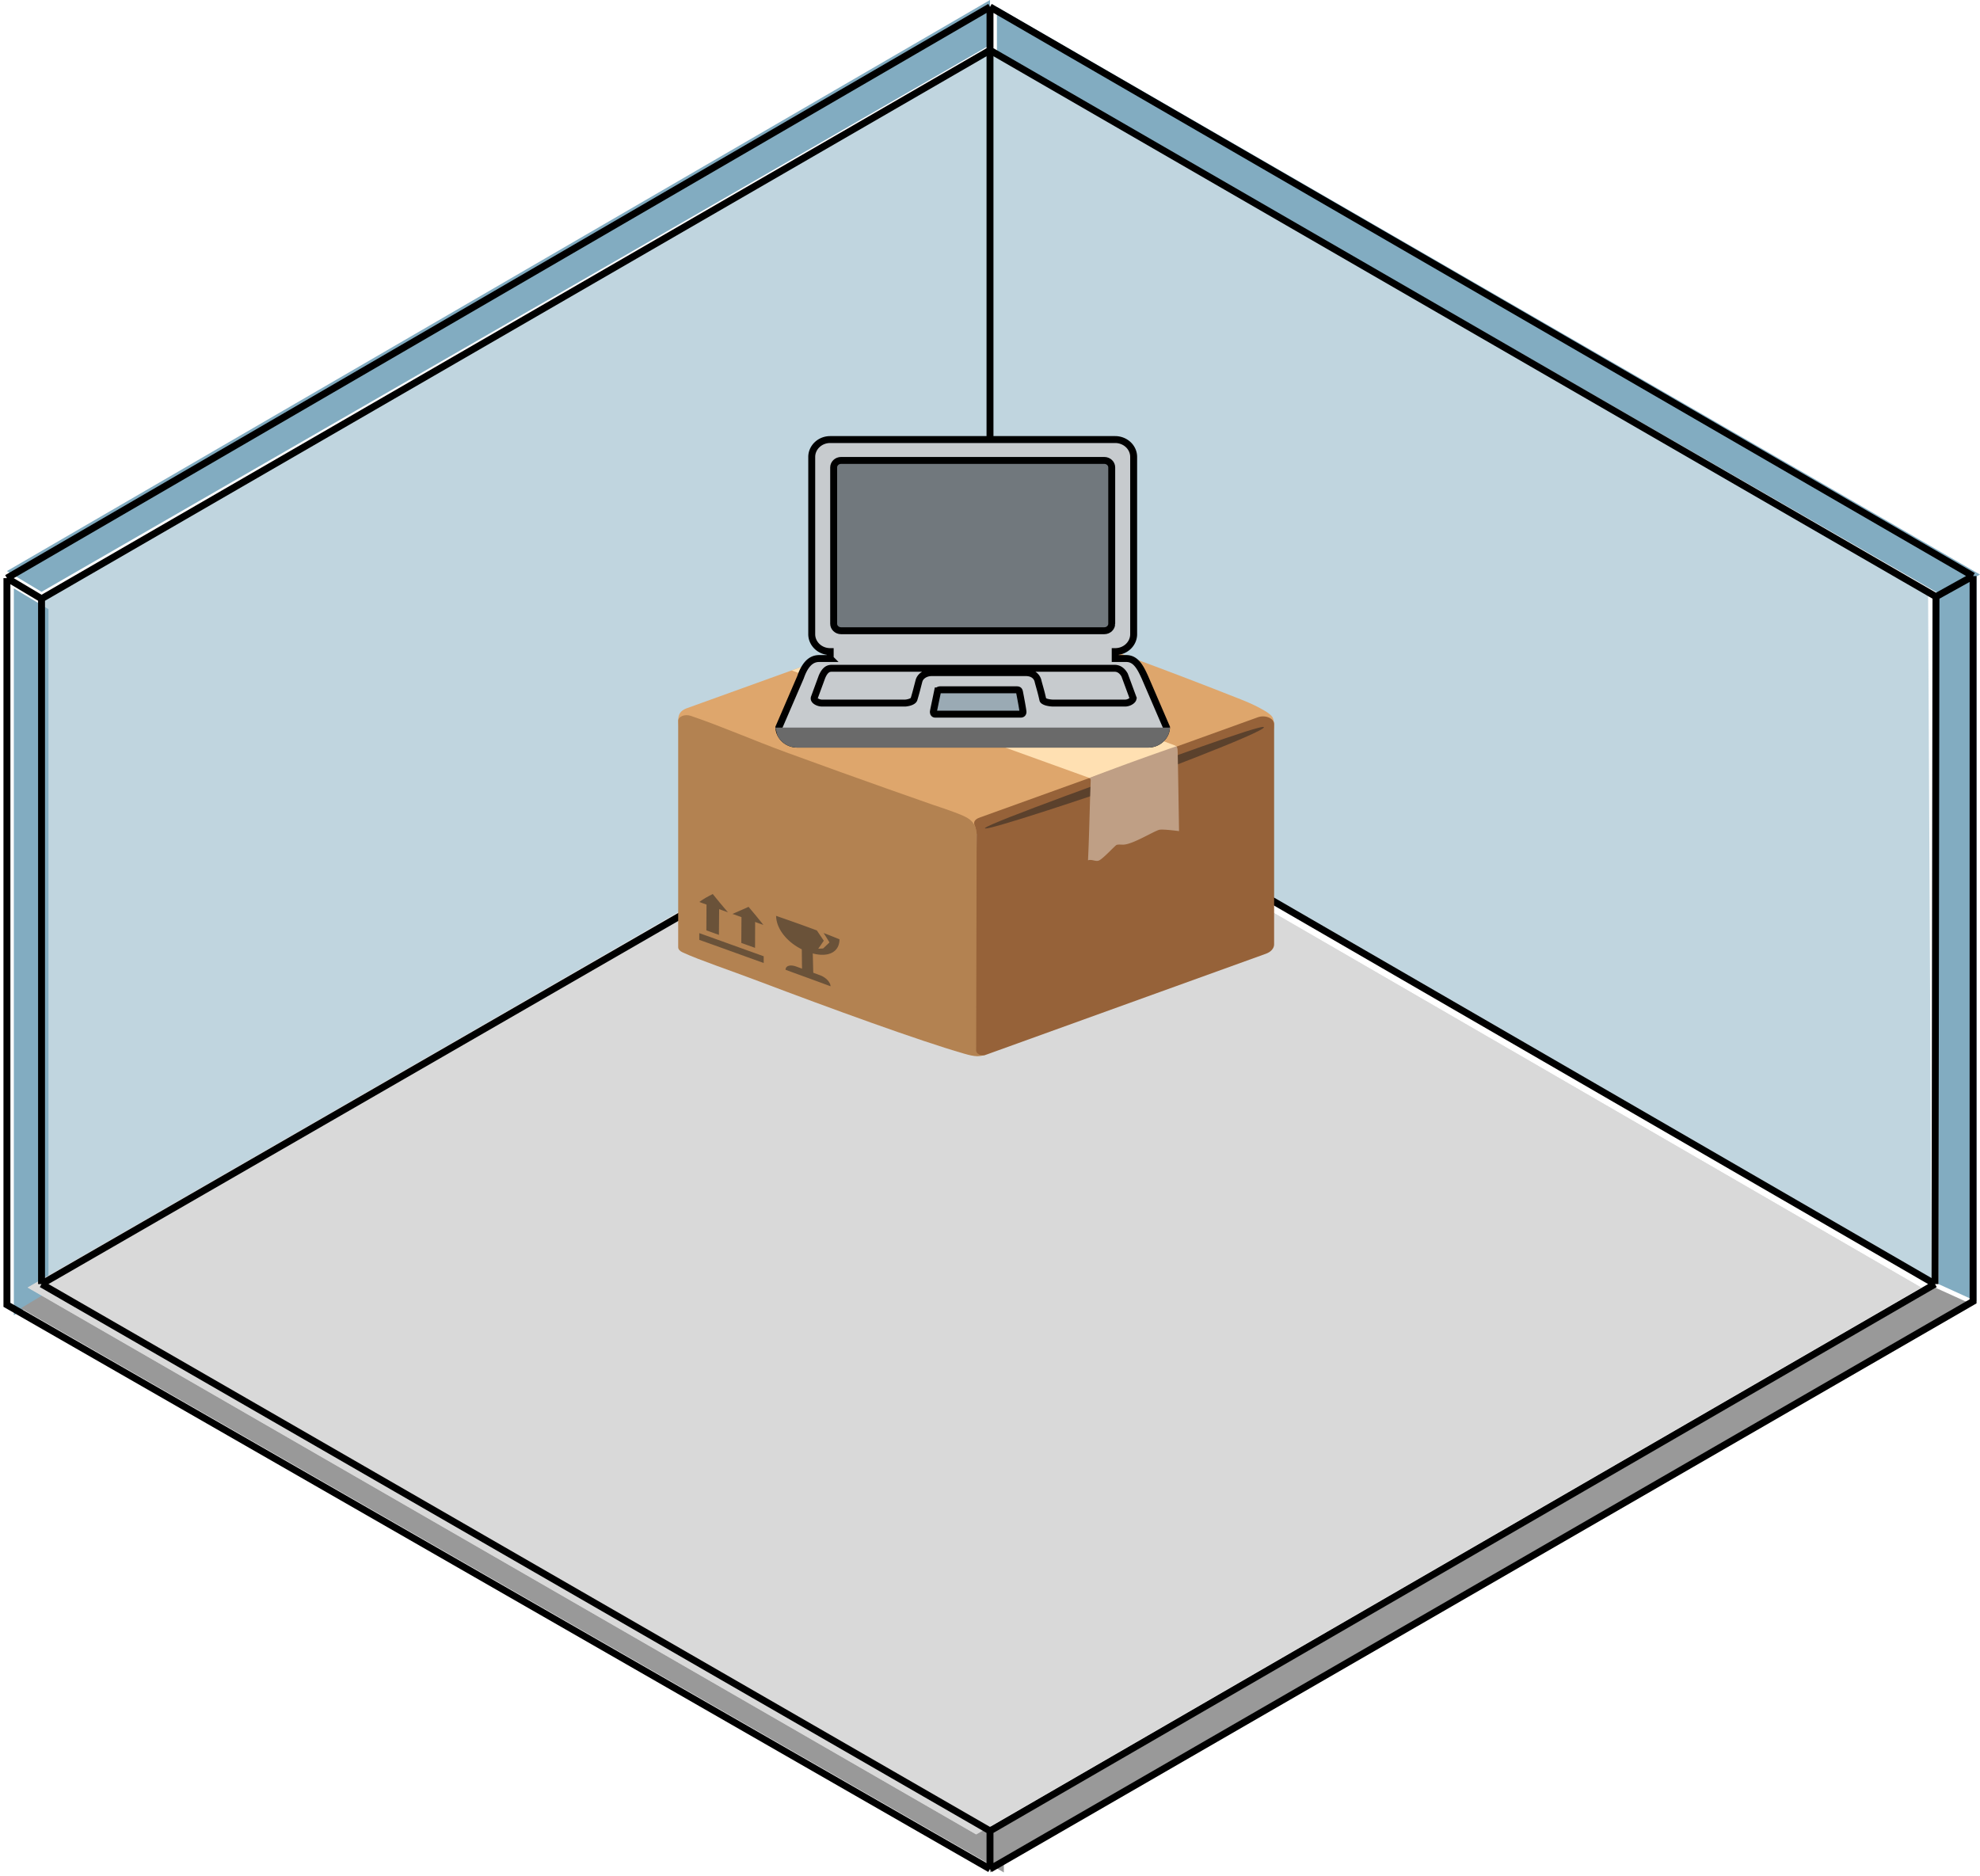 <svg xmlns="http://www.w3.org/2000/svg" width="286" height="271" fill="none" viewBox="0 0 286 271">
  <path fill="#82ACC1" d="m6 85.5-5-3L143 0v6.5L6 85.5ZM2 190V85l5 3v99l-5 3ZM144 7.5V1l142 82-5.5 3L144 7.5Z"/>
  <path fill="#82ACC1" fill-opacity=".5" d="M6 185V86L143 7l-.5 99L6 185Z"/>
  <path fill="#82ACC1" fill-opacity=".5" d="M142.965 7v99L279 185l-.496-99L142.965 7Z"/>
  <path fill="#82ACC1" d="M280 185.5V86l5.5-3v105l-5.5-2.5Z"/>
  <path fill="#999" d="m8 186-5 3 142 81.5V265L8 186Z"/>
  <path fill="#999" d="M143 270.5V265l136.5-79 5.5 2.5-142 82Z"/>
  <path fill="#D9D9D9" d="M141 265 4 186l137-79 136.5 79L141 265Z"/>
  <path fill="#D9D9D9" d="M141 265 4 186l137-79 136.5 79L141 265Z"/>
  <path stroke="#000" d="M1 83.517 143 1M1 83.517V188.5L143 270M1 83.517 6 86.5M143 1l142 82.22M143 1v6.256m142 75.963V188l-142 82M285 83.22l-5.358 2.978M143 270v-5.5M6 86.5v99m0-99L143 7.256M6 185.5l137 79m-137-79 137-79m0 158 136.5-79m0 0 .142-99.302M279.5 185.5l-136.5-79m136.642-20.302L143 7.256m0 0V106.5"/>
  <g clip-path="url(#a)">
    <path fill="#DEA66C" d="m139.859 87.647-40.75 14.705c-.89.367-1.148.914-1.14 1.707l.078.99 43.023 15.443 42.922-15.197s.047-.153.047-.689c0 0-.039-.706-.266-1.034-.25-.372-.781-.705-1.125-.908-.914-.53-1.828-1.001-3.382-1.613-22.29-8.821-36.946-13.366-36.946-13.366-.945-.246-1.726-.333-2.461-.038Z"/>
    <path fill="#B38251" d="M98.61 137.588c2.374 1.099 6.71 2.543 11.093 4.205 10.188 3.861 23.063 8.553 29.469 10.396.867.252 1.383.372 1.984.394.446.016 1.18-.191 1.18-.191s-1.195-30.182-1.266-31.905c-.07-1.684-1.078-2.242-1.968-2.647-1.391-.623-4.407-1.597-4.407-1.597s-10.562-3.675-21.109-7.547c-5.016-1.843-9.25-3.729-13.805-5.282-.836-.279-1.82.071-1.82.727v32.703c0 .312.273.574.648.744Z"/>
    <path fill="#966239" d="m182.859 137.779-40.437 14.596c-.649.235-1.422-.093-1.422-.607l.07-31.271c0-.3-.133-.962-.265-1.225-.368-.765.429-1.071.789-1.197l40.109-14.46c1.063-.382 2.336.159 2.336.996v31.822c0 .564-.453 1.083-1.18 1.346Z"/>
    <path fill="#212121" d="M164.797 111.026s-22.164 7.935-22.524 8.607c-.359.668 17.391-5.304 19.469-6.054 2.352-.847 20.821-7.76 20.821-8.52.007-.623-17.766 5.967-17.766 5.967Z" opacity=".5"/>
    <g opacity=".5">
      <path fill="#212121" d="M101.008 135.777c2.883 1.018 5.742 2.068 9.304 3.342v-.974c-3.546-1.268-6.414-2.313-9.304-3.341v.973Zm6.07.443c.813.29 1.219.438 1.984.711.008-1.695.008-2.543.016-4.238a513.56 513.56 0 0 1-1.969-.706c-.015 1.696-.023 2.538-.031 4.233Zm-5.047-1.815c.672.24 1.047.377 1.813.65l.039-4.221c-.774-.279-1.149-.411-1.828-.662-.008 1.695-.016 2.543-.024 4.233Z"/>
      <path fill="#212121" d="M105.805 132.026c1.851.662 2.836 1.017 4.468 1.597-.812-1.034-1.257-1.559-2.148-2.62-.914.416-1.391.618-2.32 1.023Zm-4.797-1.723c1.383.503 2.312.837 4.14 1.493-.906-1.066-1.359-1.597-2.195-2.641-.851.432-1.25.656-1.945 1.148Z"/>
    </g>
    <g opacity=".5">
      <path fill="#212121" d="M115.852 140.453c.648.235.984.361 1.632.596-.046-2.012-.07-3.019-.125-5.031-.625-.23-.937-.345-1.562-.569.023 2.002.031 3.003.055 5.004Z"/>
      <path fill="#212121" d="M113.469 140.098c2.375.875 4.219 1.531 6.5 2.384-.016-.574-.649-1.269-1.508-1.591-1.344-.498-2.109-.772-3.469-1.269-.875-.312-1.523-.088-1.523.476Zm4.523-5.682 1 1.482c-.312.464-.476.7-.805 1.159l.704-.038c.375-.35.562-.525.922-.875a71.607 71.607 0 0 0-.844-1.357 98.27 98.27 0 0 1 2.289.908c0 1.958-1.828 2.822-4.578 1.816-2.75-1.001-4.571-3.238-4.571-5.201 2.047.716 3.422 1.187 5.883 2.106Z"/>
    </g>
    <path fill="#FFE0B2" d="M169.703 107.69c-.391-.203-42.336-15.543-42.336-15.543l-13.015 4.71 43.007 15.525.024.016 12.586-4.511s-.024-.044-.094-.099c-.055-.033-.148-.082-.172-.098Z"/>
    <path fill="#BF9F85" d="M169.906 107.821a387.147 387.147 0 0 0-12.547 4.561.42.42 0 0 1 .188.372c-.024.634-.039 1.138-.063 1.767-.109 3.253-.171 6.513-.328 9.767.524-.219 1.156.262 1.633 0 .734-.405 2.297-2.188 2.531-2.242.313-.072.649-.017.969-.028 1.406-.055 4.555-2.062 5.227-2.155.648-.087 2.789.203 2.789.203s-.149-9.926-.203-11.594c-.016-.591-.196-.651-.196-.651Z"/>
  </g>
  <g clip-path="url(#b)">
    <path fill="#C7CBCE" stroke="#000" d="M119.917 95.132v-1c-1.496 0-2.667-1.148-2.667-2.512V66.012c0-1.364 1.171-2.512 2.667-2.512h41.166c.354 0 .705.068 1.031.196.326.129.62.316.867.551a2.5 2.5 0 0 1 .571.814c.132.302.199.625.198.95V91.62c0 1.364-1.171 2.512-2.667 2.512v1h1.584c.695 0 1.192.3 1.611.79.437.509.765 1.195 1.098 1.925l3.122 7.239c-.055 1.321-1.205 2.414-2.665 2.414h-50.666c-1.46 0-2.61-1.093-2.665-2.415l3.124-7.243.007-.016.006-.017c.254-.728.582-1.409 1.025-1.902.43-.478.961-.775 1.669-.775h1.584Z"/>
    <path fill="#6A6A6A" d="m112.013 105.112.009.086.269 1.038c.25.524.654.97 1.164 1.282.51.313 1.104.48 1.712.482h50.666a3.261 3.261 0 0 0 2.19-.843 2.928 2.928 0 0 0 .964-2.045h-56.974Z"/>
    <path fill="#71787D" stroke="#000" d="M160.583 90.113c0 .533-.46 1.006-1.083 1.006h-38c-.622 0-1.083-.474-1.083-1.006V67.52c0-.533.461-1.006 1.083-1.006h38c.623 0 1.083.474 1.083 1.006v22.593Z"/>
    <path fill="#C7CBCE" stroke="#000" d="m163.632 100.736.005.013.005.013c.052.118.041.273-.195.471-.24.201-.607.336-.926.336h-10.446l-.047-.002a4.056 4.056 0 0 1-.73-.102 1.69 1.69 0 0 1-.503-.196c-.12-.078-.15-.14-.158-.18v-.001a28.178 28.178 0 0 0-.404-1.613 64.775 64.775 0 0 0-.133-.478 17.28 17.28 0 0 1-.158-.586v-.001a1.488 1.488 0 0 0-.576-.897c-.315-.23-.721-.345-1.196-.345h-13.582c-.904 0-1.64.494-1.835 1.155-.025.085-.076.285-.143.543l-.142.551a38.472 38.472 0 0 1-.446 1.592c-.051.164-.258.326-.64.443a3.072 3.072 0 0 1-.608.116l-.036.002h-11.984c-.337 0-.705-.122-.936-.307a.593.593 0 0 1-.197-.251.372.372 0 0 1 .016-.267l.003-.008 1.086-2.955c.368-.871.8-1.237 1.365-1.237h40.926c.615 0 1.097.384 1.425.965l1.19 3.226Z"/>
    <path fill="#9AAAB4" stroke="#000" d="M135.437 99.816a.485.485 0 0 1 .34-.166h11.107c.148 0 .22.037.257.068.037.03.092.1.123.26l.037.195c.059.303.152.788.24 1.271.114.625.211 1.195.223 1.384a.335.335 0 0 1-.071.244c-.039.045-.114.097-.266.097h-12.32c-.134 0-.189-.048-.222-.098a.46.46 0 0 1-.051-.329l.603-2.926Zm0 0c-.03.175-.142.702-.257 1.247l-.029.135c-.137.649-.277 1.307-.317 1.544l.603-2.926Zm-.007.01.001-.001-.001.001Z"/>
  </g>
  <defs>
    <clipPath id="a">
      <path fill="#fff" d="M0 0h100v70H0z" transform="translate(91 85)"/>
    </clipPath>
    <clipPath id="b">
      <path fill="#fff" d="M0 0h57v54H0z" transform="translate(112 54)"/>
    </clipPath>
  </defs>
</svg>
